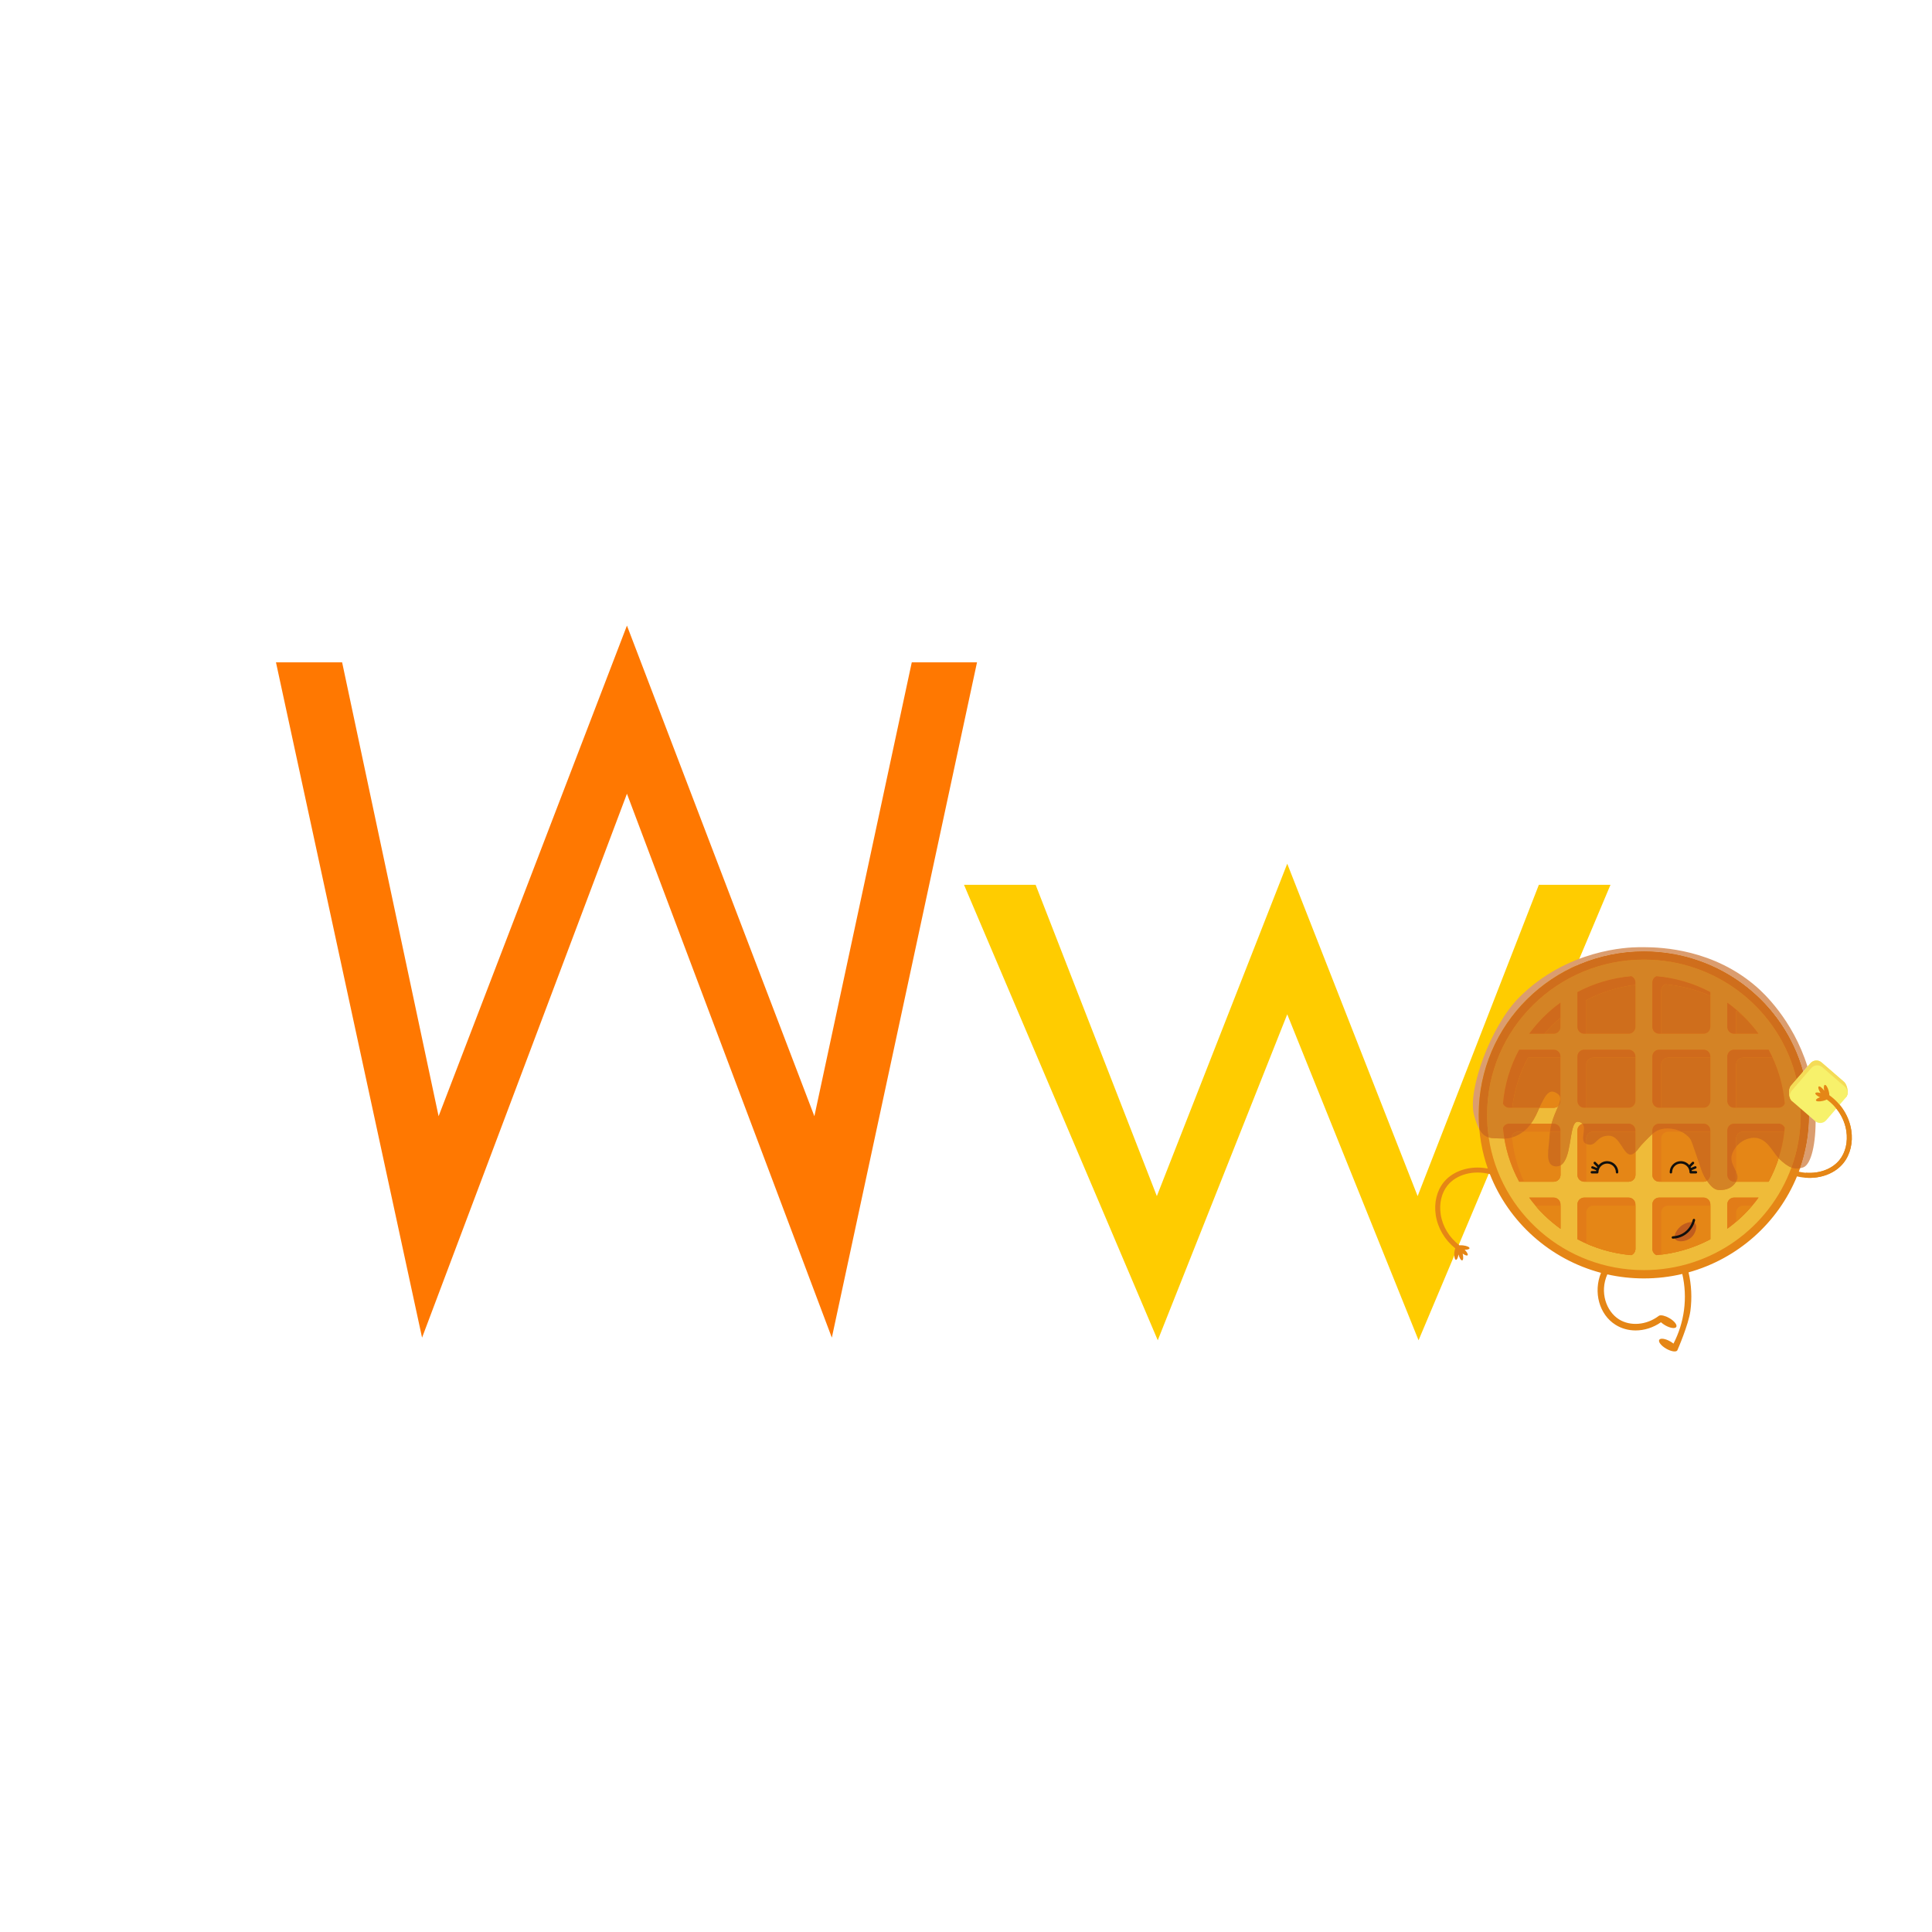 <svg xmlns="http://www.w3.org/2000/svg" xmlns:xlink="http://www.w3.org/1999/xlink" width="1080" zoomAndPan="magnify" viewBox="0 0 810 810" height="1080" preserveAspectRatio="xMidYMid meet" version="1.0"><defs><g/><clipPath id="id1"><path d="M 601.715 398.531 L 776.391 398.531 L 776.391 566.598 L 601.715 566.598 Z M 601.715 398.531 " clip-rule="nonzero"/></clipPath><clipPath id="id2"><path d="M 617 397.105 L 762 397.105 L 762 490 L 617 490 Z M 617 397.105 " clip-rule="nonzero"/></clipPath><clipPath id="id3"><path d="M 756.32 454.508 L 776.391 454.508 L 776.391 494 L 756.32 494 Z M 756.32 454.508 " clip-rule="nonzero"/></clipPath></defs><rect x="-81" width="972" fill="rgb(100%, 100%, 100%)" y="-81" height="972" fill-opacity="1"/><rect x="-81" width="972" fill="rgb(100%, 100%, 100%)" y="-81" height="972" fill-opacity="1"/><g fill="rgb(100%, 47.06%, 0.78%)" fill-opacity="1"><g transform="translate(111.85, 539.628)"><g><path d="M 236.902 21.188 L 297.766 -261.941 L 270.414 -261.941 L 229.582 -71.648 L 151 -277.348 L 72.035 -71.648 L 31.586 -261.941 L 3.852 -261.941 L 65.102 21.188 L 151 -206.855 Z M 236.902 21.188 "/></g></g></g><g fill="rgb(100%, 79.999%, 0%)" fill-opacity="1"><g transform="translate(400.314, 540.362)"><g><path d="M 194.422 21.559 L 274.887 -169.398 L 244.859 -169.398 L 194.039 -38.883 L 139.367 -178.254 L 84.699 -38.883 L 33.879 -169.398 L 3.852 -169.398 L 85.086 21.559 L 139.367 -115.113 Z M 194.422 21.559 "/></g></g></g><g clip-path="url(#id1)"><path fill="rgb(89.799%, 52.55%, 8.629%)" d="M 772.859 487.625 C 769.645 491.621 764.309 493.828 758.613 493.828 C 756.891 493.828 755.133 493.621 753.391 493.203 C 745.398 512.684 728.625 527.703 707.934 533.445 C 709.16 538.754 709.422 544.184 708.707 549.605 C 707.953 555.332 703.289 566.043 703.238 566.129 C 702.758 566.965 700.664 566.656 698.566 565.445 C 696.469 564.23 695.156 562.57 695.637 561.734 C 696.121 560.902 698.211 561.207 700.312 562.422 C 700.789 562.699 701.227 563 701.613 563.309 C 703.891 558.906 705.375 554.184 706.027 549.25 C 706.695 544.176 706.449 539.09 705.309 534.113 C 700.141 535.336 694.75 535.984 689.207 535.984 C 683.934 535.984 678.805 535.398 673.875 534.293 C 670.555 541.781 673.453 549.824 678.793 553.156 C 683.531 556.113 690.242 555.555 695.266 551.824 C 695.34 551.738 695.648 551.566 695.648 551.566 C 696.492 551.246 698.172 551.633 699.863 552.609 C 701.961 553.824 703.273 555.484 702.789 556.32 C 702.309 557.152 700.215 556.848 698.117 555.633 C 697.441 555.242 696.848 554.805 696.367 554.363 C 693.113 556.629 689.375 557.793 685.738 557.793 C 682.773 557.793 679.871 557.023 677.359 555.453 C 670.41 551.117 667.961 541.676 671.227 533.645 C 649.855 527.973 632.559 512.434 624.637 492.258 C 617.785 490.473 610.637 492.336 606.875 497.016 C 604.363 500.141 603.32 504.555 604.016 509.125 C 604.793 514.219 607.641 518.887 611.891 522.109 C 612.332 522.07 612.844 522.074 613.387 522.137 C 614.941 522.305 616.156 522.844 616.102 523.34 C 616.059 523.734 615.207 523.984 614.07 523.977 C 615.059 524.941 615.602 525.93 615.297 526.27 C 615.027 526.57 614.176 526.266 613.234 525.582 C 613.59 527.039 613.508 528.293 613.043 528.414 C 612.562 528.539 611.863 527.434 611.469 525.941 C 611.297 527.246 610.859 528.219 610.418 528.184 C 609.922 528.148 609.613 526.855 609.727 525.297 C 609.785 524.543 609.93 523.867 610.121 523.375 C 605.723 519.844 602.777 514.867 601.949 509.441 C 601.168 504.293 602.367 499.285 605.246 495.703 C 608.461 491.711 613.797 489.504 619.492 489.504 C 620.906 489.504 622.34 489.645 623.77 489.922 C 621.293 482.871 619.949 475.297 619.949 467.414 C 619.949 429.547 650.953 398.848 689.207 398.848 C 727.453 398.848 758.461 429.547 758.461 467.414 C 758.461 475.793 756.941 483.82 754.164 491.242 C 760.801 492.73 767.594 490.836 771.23 486.312 C 773.742 483.191 774.785 478.777 774.09 474.207 C 773.293 468.98 770.32 464.207 765.887 460.98 C 765.457 461.195 764.914 461.398 764.305 461.543 C 762.785 461.91 761.461 461.816 761.344 461.332 C 761.25 460.945 761.965 460.422 763.039 460.043 C 761.781 459.473 760.934 458.727 761.105 458.305 C 761.254 457.93 762.164 457.922 763.277 458.25 C 762.453 457 762.102 455.793 762.5 455.52 C 762.906 455.242 763.941 456.043 764.816 457.312 C 764.535 456.023 764.621 454.965 765.047 454.844 C 765.527 454.711 766.254 455.824 766.676 457.328 C 766.867 458.012 766.957 458.66 766.957 459.176 C 771.926 462.73 775.266 468.051 776.156 473.891 C 776.941 479.039 775.738 484.047 772.859 487.625 " fill-opacity="1" fill-rule="nonzero"/></g><path fill="rgb(93.729%, 73.329%, 22.35%)" d="M 689.207 532.5 C 656.137 532.5 628.777 508.336 624.152 476.871 C 625.867 477.363 627.875 477.211 630.328 477.328 C 630.453 477.332 630.578 477.336 630.707 477.336 C 631.773 483.785 633.906 489.879 636.914 495.438 L 651.398 495.438 C 652.965 495.438 654.246 494.156 654.246 492.59 L 654.246 488.586 C 656.52 487.312 657.441 483.488 658.113 479.664 C 658.934 474.984 659.375 470.297 661.457 470.297 C 661.527 470.297 661.602 470.305 661.676 470.316 C 662.547 470.445 663.121 470.746 663.488 471.168 C 662.254 471.48 661.332 472.605 661.332 473.934 L 661.332 492.59 C 661.332 494.156 662.613 495.438 664.176 495.438 L 682.816 495.438 C 684.383 495.438 685.664 494.156 685.664 492.59 L 685.664 483.031 C 686.906 481.906 686.918 481.219 689.668 478.449 C 690.961 477.148 691.922 476.18 692.746 475.461 L 692.746 492.59 C 692.746 494.156 694.027 495.438 695.594 495.438 L 714.234 495.438 C 714.746 495.438 715.23 495.301 715.648 495.059 C 715.652 495.062 715.656 495.07 715.664 495.074 C 716.996 496.875 718.402 498.773 720.531 498.895 C 720.754 498.906 720.984 498.914 721.219 498.914 C 723.426 498.914 726.109 498.281 727.883 495.438 L 741.496 495.438 C 741.504 495.426 741.508 495.414 741.516 495.398 C 741.52 495.395 741.523 495.387 741.527 495.383 C 741.527 495.375 741.535 495.367 741.539 495.359 C 741.543 495.355 741.543 495.348 741.547 495.34 C 741.551 495.336 741.555 495.328 741.559 495.32 C 741.562 495.316 741.566 495.309 741.57 495.301 C 741.574 495.297 741.574 495.289 741.578 495.285 C 741.582 495.277 741.586 495.27 741.59 495.262 C 741.594 495.258 741.598 495.25 741.598 495.246 C 741.602 495.238 741.605 495.23 741.613 495.223 C 741.613 495.219 741.617 495.211 741.621 495.207 C 741.625 495.199 741.629 495.191 741.633 495.184 C 741.637 495.18 741.637 495.176 741.641 495.172 C 741.645 495.16 741.648 495.152 741.656 495.145 C 741.656 495.141 741.66 495.137 741.66 495.133 C 741.664 495.121 741.668 495.113 741.676 495.105 C 741.676 495.102 741.68 495.098 741.68 495.098 C 741.684 495.086 741.691 495.074 741.695 495.062 C 741.695 495.062 741.699 495.062 741.699 495.059 C 743.297 492.055 744.641 488.891 745.699 485.602 C 745.789 485.695 745.875 485.781 745.965 485.863 C 747.852 487.633 749.445 488.871 751.07 489.48 C 741.941 514.566 717.691 532.5 689.207 532.5 M 695.594 502.098 C 694.027 502.098 692.746 503.383 692.746 504.949 L 692.746 523.605 C 692.746 524.773 693.461 525.781 694.473 526.219 C 702.164 525.551 709.434 523.426 716.004 520.125 C 716.004 520.125 716.008 520.125 716.008 520.121 C 716.02 520.117 716.027 520.113 716.039 520.105 C 716.043 520.105 716.047 520.102 716.055 520.102 C 716.059 520.098 716.066 520.094 716.074 520.09 C 716.082 520.086 716.094 520.082 716.102 520.078 C 716.102 520.074 716.109 520.074 716.113 520.07 C 716.438 519.906 716.758 519.738 717.078 519.57 L 717.078 504.949 C 717.078 503.383 715.797 502.098 714.234 502.098 L 695.594 502.098 M 683.898 526.215 C 683.91 526.219 683.926 526.219 683.938 526.219 C 684.949 525.781 685.664 524.773 685.664 523.605 L 685.664 504.949 C 685.664 503.383 684.383 502.098 682.816 502.098 L 664.176 502.098 C 662.613 502.098 661.332 503.383 661.332 504.949 L 661.332 519.57 C 668.145 523.168 675.746 525.488 683.82 526.207 C 683.82 526.211 683.824 526.211 683.824 526.211 C 683.836 526.211 683.844 526.211 683.855 526.215 C 683.863 526.215 683.867 526.215 683.871 526.215 C 683.879 526.215 683.887 526.215 683.898 526.215 M 727.008 502.098 C 725.441 502.098 724.164 503.383 724.164 504.949 L 724.164 515.164 C 729.199 511.52 733.633 507.105 737.285 502.098 L 727.008 502.098 M 654.246 515.164 L 654.246 504.949 C 654.246 503.383 652.965 502.098 651.398 502.098 L 641.121 502.098 C 641.969 503.262 642.859 504.391 643.789 505.484 C 645.574 507.93 649.098 511.125 650.785 512.457 C 651.902 513.402 653.059 514.305 654.246 515.164 M 650.504 471.086 L 641.871 471.086 C 643.598 468.656 644.348 466.754 645.414 464.422 L 651.398 464.422 C 652.141 464.422 652.812 464.137 653.32 463.672 C 652.523 465.617 651.316 468.051 650.504 471.086 " fill-opacity="1" fill-rule="nonzero"/><path fill="rgb(88.629%, 48.63%, 9.409%)" d="M 682.816 471.086 L 664.176 471.086 C 662.613 471.086 661.332 472.367 661.332 473.934 L 661.332 492.59 C 661.332 494.156 662.613 495.438 664.176 495.438 L 682.816 495.438 C 684.383 495.438 685.664 494.156 685.664 492.59 L 685.664 473.934 C 685.664 472.367 684.383 471.086 682.816 471.086 M 682.816 440.07 L 664.176 440.07 C 662.613 440.07 661.332 441.352 661.332 442.918 L 661.332 461.574 C 661.332 463.141 662.613 464.422 664.176 464.422 L 682.816 464.422 C 684.383 464.422 685.664 463.141 685.664 461.574 L 685.664 442.918 C 685.664 441.352 684.383 440.07 682.816 440.07 M 651.398 440.07 L 636.914 440.07 C 633.211 446.906 630.84 454.555 630.137 462.676 C 630.57 463.699 631.586 464.422 632.762 464.422 L 651.398 464.422 C 652.965 464.422 654.246 463.141 654.246 461.574 L 654.246 442.918 C 654.246 441.352 652.965 440.07 651.398 440.07 M 651.398 502.098 L 641.121 502.098 C 644.777 507.105 649.211 511.52 654.246 515.164 L 654.246 504.949 C 654.246 503.383 652.965 502.098 651.398 502.098 M 682.816 502.098 L 664.176 502.098 C 662.613 502.098 661.332 503.383 661.332 504.949 L 661.332 519.57 C 668.176 523.188 675.824 525.512 683.938 526.219 C 684.949 525.781 685.664 524.773 685.664 523.605 L 685.664 504.949 C 685.664 503.383 684.383 502.098 682.816 502.098 M 651.398 471.086 L 632.762 471.086 C 631.586 471.086 630.57 471.809 630.137 472.832 C 630.84 480.953 633.211 488.598 636.914 495.438 L 651.398 495.438 C 652.965 495.438 654.246 494.156 654.246 492.59 L 654.246 473.934 C 654.246 472.367 652.965 471.086 651.398 471.086 M 641.121 433.406 L 651.398 433.406 C 652.965 433.406 654.246 432.125 654.246 430.559 L 654.246 420.344 C 649.211 423.988 644.777 428.402 641.121 433.406 M 683.938 409.285 C 675.824 409.996 668.176 412.32 661.332 415.938 L 661.332 430.559 C 661.332 432.125 662.613 433.406 664.176 433.406 L 682.816 433.406 C 684.383 433.406 685.664 432.125 685.664 430.559 L 685.664 411.902 C 685.664 410.734 684.949 409.727 683.938 409.285 M 714.234 502.098 L 695.594 502.098 C 694.027 502.098 692.746 503.383 692.746 504.949 L 692.746 523.605 C 692.746 524.773 693.461 525.781 694.473 526.219 C 702.586 525.512 710.234 523.188 717.078 519.57 L 717.078 504.949 C 717.078 503.383 715.797 502.098 714.234 502.098 M 714.234 440.07 L 695.594 440.07 C 694.027 440.07 692.746 441.352 692.746 442.918 L 692.746 461.574 C 692.746 463.141 694.027 464.422 695.594 464.422 L 714.234 464.422 C 715.797 464.422 717.078 463.141 717.078 461.574 L 717.078 442.918 C 717.078 441.352 715.797 440.07 714.234 440.07 M 727.008 433.406 L 737.285 433.406 C 733.633 428.402 729.199 423.988 724.164 420.344 L 724.164 430.559 C 724.164 432.125 725.441 433.406 727.008 433.406 M 727.008 464.422 L 745.648 464.422 C 746.824 464.422 747.84 463.699 748.27 462.676 C 747.57 454.555 745.199 446.906 741.496 440.07 L 727.008 440.07 C 725.441 440.07 724.164 441.352 724.164 442.918 L 724.164 461.574 C 724.164 463.141 725.441 464.422 727.008 464.422 M 714.234 471.086 L 695.594 471.086 C 694.027 471.086 692.746 472.367 692.746 473.934 L 692.746 492.59 C 692.746 494.156 694.027 495.438 695.594 495.438 L 714.234 495.438 C 715.797 495.438 717.078 494.156 717.078 492.59 L 717.078 473.934 C 717.078 472.367 715.797 471.086 714.234 471.086 M 692.746 411.902 L 692.746 430.559 C 692.746 432.125 694.027 433.406 695.594 433.406 L 714.234 433.406 C 715.797 433.406 717.078 432.125 717.078 430.559 L 717.078 415.938 C 710.234 412.32 702.586 409.996 694.473 409.285 C 693.461 409.727 692.746 410.734 692.746 411.902 M 745.648 471.086 L 727.008 471.086 C 725.441 471.086 724.164 472.367 724.164 473.934 L 724.164 492.59 C 724.164 494.156 725.441 495.438 727.008 495.438 L 741.496 495.438 C 745.199 488.598 747.57 480.953 748.27 472.832 C 747.84 471.809 746.824 471.086 745.648 471.086 M 727.008 502.098 L 737.285 502.098 C 733.633 507.105 729.199 511.52 724.164 515.164 L 724.164 504.949 C 724.164 503.383 725.441 502.098 727.008 502.098 " fill-opacity="1" fill-rule="nonzero"/><path fill="rgb(89.799%, 52.55%, 8.629%)" d="M 685.664 523.605 L 685.664 505.484 L 667.898 505.484 C 666.332 505.484 665.051 506.77 665.051 508.332 L 665.051 521.371 C 670.906 523.961 677.262 525.637 683.938 526.219 C 684.949 525.781 685.664 524.773 685.664 523.605 M 665.051 433.406 L 682.816 433.406 C 684.383 433.406 685.664 432.125 685.664 430.559 L 685.664 412.883 C 678.289 413.777 671.332 416.004 665.051 419.32 L 665.051 433.406 M 667.898 443.453 C 666.332 443.453 665.051 444.734 665.051 446.305 L 665.051 464.422 L 682.816 464.422 C 684.383 464.422 685.664 463.141 685.664 461.574 L 685.664 443.453 L 667.898 443.453 M 685.664 492.59 L 685.664 474.469 L 667.898 474.469 C 666.332 474.469 665.051 475.75 665.051 477.316 L 665.051 495.438 L 682.816 495.438 C 684.383 495.438 685.664 494.156 685.664 492.59 M 654.246 505.484 L 643.789 505.484 C 645.633 508.012 649.328 511.336 650.945 512.582 C 652.016 513.48 653.113 514.344 654.246 515.164 L 654.246 505.484 M 651.398 495.438 C 652.965 495.438 654.246 494.156 654.246 492.59 L 654.246 474.469 L 636.48 474.469 C 635.305 474.469 634.293 475.191 633.859 476.215 C 634.449 483.023 636.211 489.492 638.945 495.438 L 651.398 495.438 M 651.398 464.422 C 652.965 464.422 654.246 463.141 654.246 461.574 L 654.246 443.453 L 640.633 443.453 C 637.184 449.832 634.891 456.91 634.027 464.422 L 651.398 464.422 M 647.516 433.406 L 651.398 433.406 C 652.965 433.406 654.246 432.125 654.246 430.559 L 654.246 426.656 C 651.824 428.723 649.574 430.984 647.516 433.406 M 730.727 443.453 C 729.164 443.453 727.883 444.734 727.883 446.305 L 727.883 464.422 L 745.648 464.422 C 746.824 464.422 747.84 463.699 748.27 462.676 C 747.684 455.871 745.918 449.398 743.184 443.453 L 730.727 443.453 M 734.613 505.484 L 730.727 505.484 C 729.164 505.484 727.883 506.77 727.883 508.332 L 727.883 512.234 C 730.305 510.172 732.555 507.91 734.613 505.484 M 727.883 433.406 L 737.285 433.406 C 735.441 430.883 733.398 428.508 731.184 426.309 C 730.113 425.414 729.016 424.547 727.883 423.727 L 727.883 433.406 M 699.312 474.469 C 697.746 474.469 696.469 475.75 696.469 477.316 L 696.469 495.438 L 714.234 495.438 C 715.797 495.438 717.078 494.156 717.078 492.59 L 717.078 474.469 L 699.312 474.469 M 717.078 505.484 L 699.312 505.484 C 697.746 505.484 696.469 506.77 696.469 508.332 L 696.469 526.008 C 703.84 525.117 710.797 522.891 717.078 519.57 L 717.078 505.484 M 730.727 474.469 C 729.164 474.469 727.883 475.75 727.883 477.316 L 727.883 495.438 L 741.496 495.438 C 744.945 489.062 747.238 481.98 748.105 474.469 L 730.727 474.469 M 699.312 443.453 C 697.746 443.453 696.469 444.734 696.469 446.305 L 696.469 464.422 L 714.234 464.422 C 715.797 464.422 717.078 463.141 717.078 461.574 L 717.078 443.453 L 699.312 443.453 M 698.191 412.672 C 704.867 413.254 711.223 414.934 717.078 417.523 L 717.078 430.559 C 717.078 432.125 715.797 433.406 714.234 433.406 L 696.469 433.406 L 696.469 415.289 C 696.469 414.121 697.18 413.109 698.191 412.672 " fill-opacity="1" fill-rule="nonzero"/><path fill="rgb(75.69%, 36.469%, 11.76%)" d="M 702.32 519.488 C 701.398 518.086 703.086 515.184 705.125 513.758 C 706.742 512.625 709.543 511.758 710.66 512.934 C 711.82 514.156 710.852 517.246 709.016 518.852 C 706.914 520.684 703.266 520.93 702.32 519.488 " fill-opacity="1" fill-rule="nonzero"/><path fill="rgb(6.27%, 5.879%, 5.099%)" d="M 710.305 511.016 C 710.035 510.953 709.758 511.121 709.695 511.395 C 709.457 512.395 708.637 514.906 706.191 516.66 C 704.41 517.934 702.57 518.258 701.344 518.309 C 701.062 518.32 700.848 518.559 700.859 518.84 C 700.867 519.113 701.094 519.324 701.363 519.324 L 701.387 519.324 C 702.75 519.27 704.797 518.902 706.781 517.484 C 709.508 515.535 710.418 512.738 710.684 511.629 C 710.746 511.355 710.578 511.082 710.305 511.016 Z M 673.805 486.816 C 672.379 486.816 671.102 487.465 670.246 488.48 L 668.977 487.211 C 668.777 487.012 668.457 487.012 668.258 487.211 C 668.059 487.41 668.059 487.73 668.258 487.93 L 669.668 489.34 C 669.617 489.449 669.562 489.555 669.516 489.664 L 667.828 488.973 C 667.57 488.867 667.273 488.992 667.168 489.25 C 667.059 489.512 667.188 489.809 667.445 489.914 L 669.227 490.641 C 669.207 490.754 669.188 490.859 669.176 490.973 L 667.387 490.973 C 667.109 490.973 666.883 491.199 666.883 491.48 C 666.883 491.762 667.109 491.988 667.387 491.988 L 669.57 491.988 L 669.613 491.984 L 669.656 491.988 C 669.934 491.988 670.16 491.762 670.16 491.48 C 670.16 489.469 671.797 487.832 673.805 487.832 C 675.816 487.832 677.453 489.469 677.453 491.48 C 677.453 491.762 677.68 491.988 677.961 491.988 C 678.238 491.988 678.469 491.762 678.469 491.48 C 678.469 488.91 676.375 486.816 673.805 486.816 Z M 711.531 491.48 C 711.531 491.762 711.301 491.988 711.023 491.988 L 708.84 491.988 C 708.559 491.988 708.332 491.762 708.332 491.48 C 708.332 489.469 706.695 487.832 704.684 487.832 C 702.672 487.832 701.039 489.469 701.039 491.48 C 701.039 491.762 700.812 491.988 700.531 491.988 C 700.25 491.988 700.023 491.762 700.023 491.48 C 700.023 488.91 702.113 486.816 704.684 486.816 C 706.094 486.816 707.352 487.445 708.211 488.438 L 709.434 487.211 C 709.633 487.012 709.953 487.012 710.152 487.211 C 710.348 487.41 710.348 487.73 710.152 487.93 L 708.797 489.285 C 708.855 489.398 708.91 489.516 708.965 489.637 L 710.582 488.973 C 710.84 488.867 711.137 488.992 711.242 489.25 C 711.348 489.512 711.223 489.809 710.965 489.914 L 709.262 490.613 C 709.285 490.73 709.305 490.852 709.316 490.973 L 711.023 490.973 C 711.301 490.973 711.531 491.199 711.531 491.48 " fill-opacity="1" fill-rule="nonzero"/><g clip-path="url(#id2)"><path fill="rgb(85.88%, 61.569%, 43.529%)" d="M 754.688 489.789 C 757.133 482.777 758.461 475.25 758.461 467.414 C 758.461 467.102 758.461 466.785 758.457 466.469 L 760.668 467.992 C 760.832 468.137 761.008 468.258 761.191 468.363 C 761.414 479.113 759.43 488.312 755.965 489.457 C 755.523 489.605 755.098 489.715 754.688 489.789 M 620.211 473.438 C 619.402 471.992 618.656 469.988 617.938 467.219 C 615.309 457.062 624.918 430.238 636.848 418.242 C 657.098 397.887 682.719 397.172 686.844 397.125 C 687.379 397.117 688.09 397.105 688.953 397.105 C 697.051 397.105 718.602 398.117 736.57 413.855 C 738.844 415.848 751.539 427.211 757.805 447.191 L 756.012 449.27 C 747.977 420.207 721.109 398.848 689.207 398.848 C 650.953 398.848 619.949 429.547 619.949 467.414 C 619.949 469.445 620.035 471.453 620.211 473.438 " fill-opacity="1" fill-rule="nonzero"/></g><path fill="rgb(81.18%, 43.14%, 10.979%)" d="M 753.395 489.91 C 752.594 489.91 751.828 489.762 751.07 489.48 C 753.578 482.59 754.945 475.16 754.945 467.414 C 754.945 466.27 754.914 465.125 754.855 463.992 L 758.457 466.469 C 758.461 466.785 758.461 467.102 758.461 467.414 C 758.461 475.25 757.133 482.777 754.688 489.789 C 754.242 489.871 753.812 489.91 753.395 489.91 M 624.152 476.871 C 622.645 476.434 621.363 475.5 620.211 473.438 C 620.035 471.453 619.949 469.445 619.949 467.414 C 619.949 429.547 650.953 398.848 689.207 398.848 C 721.109 398.848 747.977 420.207 756.012 449.27 L 753.211 452.508 C 746.406 423.746 720.332 402.328 689.207 402.328 C 652.898 402.328 623.465 431.469 623.465 467.414 C 623.465 470.625 623.699 473.785 624.152 476.871 " fill-opacity="1" fill-rule="nonzero"/><path fill="rgb(83.139%, 51.369%, 14.51%)" d="M 721.219 498.914 C 720.984 498.914 720.754 498.906 720.531 498.895 C 718.402 498.773 716.996 496.875 715.664 495.074 C 715.656 495.07 715.652 495.062 715.648 495.059 C 716.5 494.562 717.078 493.641 717.078 492.59 L 717.078 473.934 C 717.078 472.367 715.797 471.086 714.234 471.086 L 695.594 471.086 C 694.027 471.086 692.746 472.367 692.746 473.934 L 692.746 475.461 C 691.922 476.18 690.961 477.148 689.668 478.449 C 686.918 481.219 686.906 481.906 685.664 483.031 L 685.664 473.934 C 685.664 472.367 684.383 471.086 682.816 471.086 L 664.176 471.086 C 663.938 471.086 663.711 471.113 663.488 471.168 C 663.121 470.746 662.547 470.445 661.676 470.316 C 661.602 470.305 661.527 470.297 661.457 470.297 C 659.375 470.297 658.934 474.984 658.113 479.664 C 657.441 483.488 656.52 487.312 654.246 488.586 L 654.246 473.934 C 654.246 472.367 652.965 471.086 651.398 471.086 L 650.504 471.086 C 651.316 468.051 652.523 465.617 653.32 463.672 C 653.891 463.148 654.246 462.402 654.246 461.574 L 654.246 442.918 C 654.246 441.352 652.965 440.07 651.398 440.07 L 636.914 440.07 C 633.211 446.906 630.84 454.555 630.137 462.676 C 630.57 463.699 631.586 464.422 632.762 464.422 L 645.414 464.422 C 644.348 466.754 643.598 468.656 641.871 471.086 L 632.762 471.086 C 631.586 471.086 630.57 471.809 630.137 472.832 C 630.27 474.352 630.461 475.852 630.707 477.336 C 630.578 477.336 630.453 477.332 630.328 477.328 C 627.875 477.211 625.867 477.363 624.152 476.871 C 623.699 473.785 623.465 470.625 623.465 467.414 C 623.465 431.469 652.898 402.328 689.207 402.328 C 720.332 402.328 746.406 423.746 753.211 452.508 L 750.895 455.195 C 750.352 455.82 750.082 456.945 750.082 458.094 C 750.082 459.449 750.457 460.832 751.195 461.473 L 754.855 463.992 C 754.914 465.125 754.945 466.27 754.945 467.414 C 754.945 475.16 753.578 482.59 751.07 489.48 C 749.445 488.871 747.852 487.633 745.965 485.863 C 745.875 485.781 745.789 485.695 745.699 485.602 C 747.016 481.52 747.891 477.246 748.27 472.832 C 747.84 471.809 746.824 471.086 745.648 471.086 L 727.008 471.086 C 725.441 471.086 724.164 472.367 724.164 473.934 L 724.164 492.59 C 724.164 494.156 725.441 495.438 727.008 495.438 L 727.883 495.438 C 726.109 498.281 723.426 498.914 721.219 498.914 M 727.883 464.422 L 745.648 464.422 C 746.824 464.422 747.84 463.699 748.27 462.676 C 748.27 462.664 748.27 462.648 748.266 462.633 C 748.266 462.629 748.266 462.621 748.266 462.617 C 748.266 462.609 748.266 462.598 748.266 462.59 C 748.262 462.582 748.262 462.578 748.262 462.57 C 748.262 462.562 748.262 462.555 748.262 462.547 C 748.258 462.539 748.258 462.531 748.258 462.527 C 748.258 462.516 748.254 462.512 748.254 462.504 C 748.254 462.496 748.254 462.488 748.254 462.48 C 748.254 462.473 748.254 462.469 748.25 462.461 C 748.25 462.43 748.246 462.398 748.242 462.367 C 748.242 462.363 748.242 462.359 748.242 462.355 C 748.242 462.344 748.242 462.332 748.238 462.32 C 748.238 462.32 748.238 462.316 748.238 462.316 C 747.496 454.328 745.141 446.805 741.496 440.07 L 727.008 440.07 C 725.441 440.07 724.164 441.352 724.164 442.918 L 724.164 461.574 C 724.164 463.141 725.441 464.422 727.008 464.422 L 727.883 464.422 M 696.469 464.422 L 714.234 464.422 C 715.797 464.422 717.078 463.141 717.078 461.574 L 717.078 442.918 C 717.078 441.352 715.797 440.07 714.234 440.07 L 695.594 440.07 C 694.027 440.07 692.746 441.352 692.746 442.918 L 692.746 461.574 C 692.746 463.141 694.027 464.422 695.594 464.422 L 696.469 464.422 M 665.051 464.422 L 682.816 464.422 C 684.383 464.422 685.664 463.141 685.664 461.574 L 685.664 442.918 C 685.664 441.352 684.383 440.07 682.816 440.07 L 664.176 440.07 C 662.613 440.07 661.332 441.352 661.332 442.918 L 661.332 461.574 C 661.332 463.141 662.613 464.422 664.176 464.422 L 665.051 464.422 M 727.883 433.406 L 737.285 433.406 C 737.281 433.398 737.273 433.387 737.266 433.379 C 737.266 433.375 737.262 433.375 737.262 433.371 C 733.609 428.379 729.188 423.98 724.164 420.344 L 724.164 430.559 C 724.164 432.125 725.441 433.406 727.008 433.406 L 727.883 433.406 M 696.469 433.406 L 714.234 433.406 C 715.797 433.406 717.078 432.125 717.078 430.559 L 717.078 415.938 C 710.234 412.32 702.586 409.996 694.473 409.285 C 693.461 409.727 692.746 410.734 692.746 411.902 L 692.746 430.559 C 692.746 432.125 694.027 433.406 695.594 433.406 L 696.469 433.406 M 665.051 433.406 L 682.816 433.406 C 684.383 433.406 685.664 432.125 685.664 430.559 L 685.664 411.902 C 685.664 410.734 684.949 409.727 683.938 409.285 C 675.824 409.996 668.176 412.32 661.332 415.938 L 661.332 430.559 C 661.332 432.125 662.613 433.406 664.176 433.406 L 665.051 433.406 M 647.516 433.406 L 651.398 433.406 C 652.965 433.406 654.246 432.125 654.246 430.559 L 654.246 420.344 C 649.211 423.988 644.777 428.402 641.121 433.406 L 647.516 433.406 " fill-opacity="1" fill-rule="nonzero"/><path fill="rgb(81.18%, 41.57%, 10.979%)" d="M 727.883 495.438 L 727.008 495.438 C 725.441 495.438 724.164 494.156 724.164 492.59 L 724.164 473.934 C 724.164 472.367 725.441 471.086 727.008 471.086 L 745.648 471.086 C 746.824 471.086 747.84 471.809 748.27 472.832 C 747.891 477.246 747.016 481.52 745.699 485.602 C 746.848 482.027 747.664 478.305 748.105 474.469 L 730.727 474.469 C 729.164 474.469 727.883 475.75 727.883 477.316 L 727.883 480.801 C 727.082 481.793 726.473 482.91 726.125 484.066 C 725.289 486.836 726.957 489.105 727.883 491.273 L 727.883 495.438 M 665.051 479.574 C 662.07 478.332 665.324 473.27 663.488 471.168 C 663.711 471.113 663.938 471.086 664.176 471.086 L 682.816 471.086 C 684.383 471.086 685.664 472.367 685.664 473.934 L 685.664 474.469 L 667.898 474.469 C 666.332 474.469 665.051 475.75 665.051 477.316 L 665.051 479.574 M 630.789 477.336 C 630.762 477.336 630.734 477.336 630.707 477.336 C 630.461 475.852 630.27 474.352 630.137 472.832 C 630.57 471.809 631.586 471.086 632.762 471.086 L 641.871 471.086 C 641.727 471.289 641.574 471.496 641.414 471.711 C 640.645 472.73 639.699 473.668 638.637 474.469 L 636.48 474.469 C 635.305 474.469 634.293 475.191 633.859 476.215 C 633.875 476.434 633.898 476.652 633.918 476.871 C 632.883 477.172 631.824 477.336 630.789 477.336 M 692.746 475.461 L 692.746 473.934 C 692.746 472.367 694.027 471.086 695.594 471.086 L 714.234 471.086 C 715.797 471.086 717.078 472.367 717.078 473.934 L 717.078 474.469 L 704.883 474.469 C 703.109 473.586 701.098 473.105 699.141 473.105 C 697.633 473.105 696.156 473.391 694.855 474.004 C 694.156 474.332 693.508 474.793 692.746 475.461 M 654.246 474.469 L 649.832 474.469 C 649.988 473.266 650.223 472.137 650.504 471.086 L 651.398 471.086 C 652.965 471.086 654.246 472.367 654.246 473.934 L 654.246 474.469 M 727.883 464.422 L 727.008 464.422 C 725.441 464.422 724.164 463.141 724.164 461.574 L 724.164 442.918 C 724.164 441.352 725.441 440.07 727.008 440.07 L 741.496 440.07 C 745.141 446.805 747.496 454.328 748.238 462.316 C 747.621 455.645 745.871 449.293 743.184 443.453 L 730.727 443.453 C 729.164 443.453 727.883 444.734 727.883 446.305 L 727.883 464.422 M 696.469 464.422 L 695.594 464.422 C 694.027 464.422 692.746 463.141 692.746 461.574 L 692.746 442.918 C 692.746 441.352 694.027 440.07 695.594 440.07 L 714.234 440.07 C 715.797 440.07 717.078 441.352 717.078 442.918 L 717.078 443.453 L 699.312 443.453 C 697.746 443.453 696.469 444.734 696.469 446.305 L 696.469 464.422 M 665.051 464.422 L 664.176 464.422 C 662.613 464.422 661.332 463.141 661.332 461.574 L 661.332 442.918 C 661.332 441.352 662.613 440.07 664.176 440.07 L 682.816 440.07 C 684.383 440.07 685.664 441.352 685.664 442.918 L 685.664 443.453 L 667.898 443.453 C 666.332 443.453 665.051 444.734 665.051 446.305 L 665.051 464.422 M 634.027 464.422 L 632.762 464.422 C 631.586 464.422 630.57 463.699 630.137 462.676 C 630.84 454.555 633.211 446.906 636.914 440.07 L 651.398 440.07 C 652.965 440.07 654.246 441.352 654.246 442.918 L 654.246 443.453 L 640.633 443.453 C 637.184 449.832 634.891 456.91 634.027 464.422 M 748.266 462.633 C 748.266 462.629 748.266 462.625 748.266 462.617 C 748.266 462.621 748.266 462.629 748.266 462.633 M 748.266 462.59 C 748.262 462.582 748.262 462.574 748.262 462.57 C 748.262 462.578 748.262 462.582 748.266 462.59 M 748.262 462.547 C 748.258 462.539 748.258 462.531 748.258 462.527 C 748.258 462.531 748.258 462.539 748.262 462.547 M 748.254 462.504 C 748.254 462.496 748.254 462.488 748.254 462.48 C 748.254 462.488 748.254 462.496 748.254 462.504 M 748.25 462.461 C 748.25 462.43 748.246 462.398 748.242 462.367 C 748.246 462.398 748.25 462.43 748.25 462.461 M 748.242 462.355 C 748.242 462.344 748.242 462.332 748.238 462.32 C 748.242 462.332 748.242 462.344 748.242 462.355 M 737.285 433.406 C 737.281 433.398 737.273 433.387 737.266 433.379 C 737.273 433.387 737.281 433.398 737.285 433.406 M 727.883 433.406 L 727.008 433.406 C 725.441 433.406 724.164 432.125 724.164 430.559 L 724.164 420.344 C 729.188 423.98 733.609 428.379 737.262 433.371 C 735.422 430.859 733.391 428.5 731.184 426.309 C 730.113 425.414 729.016 424.547 727.883 423.727 L 727.883 433.406 M 696.469 433.406 L 695.594 433.406 C 694.027 433.406 692.746 432.125 692.746 430.559 L 692.746 411.902 C 692.746 410.734 693.461 409.727 694.473 409.285 C 702.586 409.996 710.234 412.32 717.078 415.938 L 717.078 417.523 C 711.223 414.934 704.867 413.254 698.191 412.672 C 697.18 413.109 696.469 414.121 696.469 415.289 L 696.469 433.406 M 665.051 433.406 L 664.176 433.406 C 662.613 433.406 661.332 432.125 661.332 430.559 L 661.332 415.938 C 668.176 412.32 675.824 409.996 683.938 409.285 C 684.949 409.727 685.664 410.734 685.664 411.902 L 685.664 412.883 C 678.289 413.777 671.332 416.004 665.051 419.32 L 665.051 433.406 M 647.516 433.406 L 641.121 433.406 C 644.777 428.402 649.211 423.988 654.246 420.344 L 654.246 426.656 C 651.824 428.723 649.574 430.984 647.516 433.406 " fill-opacity="1" fill-rule="nonzero"/><path fill="rgb(81.18%, 43.14%, 10.979%)" d="M 727.883 495.438 L 727.883 491.273 C 728.477 492.668 728.766 494.023 727.883 495.438 M 715.648 495.059 C 713.84 492.609 713.355 490.684 711.188 484.293 C 709.758 480.082 709.035 477.965 708.578 477.391 C 707.613 476.18 706.328 475.191 704.883 474.469 L 717.078 474.469 L 717.078 492.59 C 717.078 493.641 716.5 494.562 715.648 495.059 M 652.496 489.031 C 652.355 489.031 652.215 489.023 652.062 489.008 C 647.516 488.559 649.367 481.672 649.672 476.203 C 649.707 475.609 649.758 475.031 649.832 474.469 L 654.246 474.469 L 654.246 488.586 C 653.734 488.875 653.156 489.031 652.496 489.031 M 745.699 485.602 C 743.074 482.891 740.789 477.016 735.398 477.016 C 734.637 477.016 733.816 477.133 732.922 477.391 C 730.934 477.969 729.164 479.223 727.883 480.801 L 727.883 477.316 C 727.883 475.75 729.164 474.469 730.727 474.469 L 748.105 474.469 C 747.664 478.305 746.848 482.027 745.699 485.602 M 683.605 484.09 C 680.582 484.09 679.172 476.277 674.668 476.156 C 674.586 476.156 674.508 476.152 674.426 476.152 C 672.074 476.152 670.797 477.102 669.773 478.047 C 668.75 478.996 667.98 479.941 666.645 479.941 C 666.191 479.941 665.672 479.832 665.051 479.574 L 665.051 477.316 C 665.051 475.75 666.332 474.469 667.898 474.469 L 685.664 474.469 L 685.664 483.031 C 685.535 483.148 685.398 483.266 685.238 483.395 C 684.637 483.879 684.102 484.09 683.605 484.09 M 633.918 476.871 C 633.898 476.652 633.875 476.434 633.859 476.215 C 634.293 475.191 635.305 474.469 636.48 474.469 L 638.637 474.469 C 637.219 475.547 635.594 476.387 633.918 476.871 M 745.648 464.422 L 727.883 464.422 L 727.883 446.305 C 727.883 444.734 729.164 443.453 730.727 443.453 L 743.184 443.453 C 745.871 449.293 747.621 455.645 748.238 462.316 C 748.238 462.316 748.238 462.32 748.238 462.32 C 748.242 462.332 748.242 462.344 748.242 462.355 C 748.242 462.359 748.242 462.363 748.242 462.367 C 748.246 462.398 748.25 462.43 748.25 462.461 C 748.254 462.469 748.254 462.473 748.254 462.48 C 748.254 462.488 748.254 462.496 748.254 462.504 C 748.254 462.512 748.258 462.516 748.258 462.527 C 748.258 462.531 748.258 462.539 748.262 462.547 C 748.262 462.555 748.262 462.562 748.262 462.57 C 748.262 462.574 748.262 462.582 748.266 462.59 C 748.266 462.598 748.266 462.609 748.266 462.617 C 748.266 462.625 748.266 462.629 748.266 462.633 C 748.27 462.648 748.27 462.664 748.27 462.676 C 747.84 463.699 746.824 464.422 745.648 464.422 M 714.234 464.422 L 696.469 464.422 L 696.469 446.305 C 696.469 444.734 697.746 443.453 699.312 443.453 L 717.078 443.453 L 717.078 461.574 C 717.078 463.141 715.797 464.422 714.234 464.422 M 682.816 464.422 L 665.051 464.422 L 665.051 446.305 C 665.051 444.734 666.332 443.453 667.898 443.453 L 685.664 443.453 L 685.664 461.574 C 685.664 463.141 684.383 464.422 682.816 464.422 M 645.414 464.422 L 634.027 464.422 C 634.891 456.91 637.184 449.832 640.633 443.453 L 654.246 443.453 L 654.246 461.574 C 654.246 462.402 653.891 463.148 653.32 463.672 C 654.371 461.105 654.707 459.383 652.5 458.23 C 651.977 457.957 651.391 457.648 650.723 457.648 C 649.758 457.648 648.621 458.305 647.281 460.703 C 646.496 462.109 645.918 463.312 645.414 464.422 M 737.285 433.406 L 727.883 433.406 L 727.883 423.727 C 729.016 424.547 730.113 425.414 731.184 426.309 C 733.391 428.5 735.422 430.859 737.262 433.371 C 737.262 433.375 737.266 433.375 737.266 433.379 C 737.273 433.387 737.281 433.398 737.285 433.406 M 714.234 433.406 L 696.469 433.406 L 696.469 415.289 C 696.469 414.121 697.18 413.109 698.191 412.672 C 704.867 413.254 711.223 414.934 717.078 417.523 L 717.078 430.559 C 717.078 432.125 715.797 433.406 714.234 433.406 M 682.816 433.406 L 665.051 433.406 L 665.051 419.32 C 671.332 416.004 678.289 413.777 685.664 412.883 L 685.664 430.559 C 685.664 432.125 684.383 433.406 682.816 433.406 M 651.398 433.406 L 647.516 433.406 C 649.574 430.984 651.824 428.723 654.246 426.656 L 654.246 430.559 C 654.246 432.125 652.965 433.406 651.398 433.406 " fill-opacity="1" fill-rule="nonzero"/><path fill="rgb(96.86%, 94.51%, 41.959%)" d="M 760.668 467.992 L 751.195 461.473 C 749.828 460.293 749.711 456.562 750.895 455.195 L 759.055 445.746 C 760.234 444.379 762.316 444.227 763.684 445.41 L 773.121 453.574 C 774.488 454.758 775.227 458.5 774.047 459.867 L 765.297 467.656 C 764.117 469.023 762.035 469.176 760.668 467.992 " fill-opacity="1" fill-rule="nonzero"/><path fill="rgb(95.689%, 85.88%, 34.119%)" d="M 762.812 468.789 C 762.051 468.789 761.289 468.527 760.668 467.992 L 754.855 463.992 L 751.195 461.473 C 750.457 460.832 750.082 459.449 750.082 458.094 C 750.082 456.945 750.352 455.82 750.895 455.195 L 759.055 445.746 C 759.699 444.996 760.617 444.613 761.539 444.613 C 762.301 444.613 763.062 444.875 763.684 445.41 L 773.121 453.574 C 774.012 454.348 774.637 456.203 774.637 457.781 C 774.637 458.625 774.457 459.391 774.047 459.867 L 770.863 462.699 L 769.305 464.09 L 765.297 467.656 C 764.652 468.406 763.734 468.789 762.812 468.789 " fill-opacity="1" fill-rule="nonzero"/><path fill="rgb(96.86%, 94.51%, 41.959%)" d="M 761.008 470.027 L 751.566 461.855 C 750.203 460.676 750.051 458.59 751.23 457.227 L 759.391 447.777 C 760.57 446.41 762.652 446.258 764.02 447.441 L 773.461 455.605 C 774.824 456.789 774.977 458.875 773.797 460.242 L 765.637 469.688 C 764.457 471.055 762.371 471.207 761.008 470.027 " fill-opacity="1" fill-rule="nonzero"/><g clip-path="url(#id3)"><path fill="rgb(89.799%, 52.55%, 8.629%)" d="M 772.859 487.625 C 769.645 491.621 764.309 493.828 758.613 493.828 C 757.934 493.828 757.254 493.793 756.566 493.73 C 756.785 493.051 756.992 492.371 757.191 491.688 C 762.793 492.09 768.148 490.148 771.23 486.312 C 773.742 483.191 774.785 478.777 774.09 474.207 C 773.293 468.98 770.32 464.207 765.887 460.98 C 765.457 461.195 764.914 461.398 764.305 461.543 C 762.785 461.91 761.461 461.816 761.344 461.332 C 761.25 460.945 761.965 460.422 763.039 460.043 C 761.781 459.473 760.934 458.727 761.105 458.305 C 761.254 457.93 762.164 457.922 763.277 458.25 C 762.453 457 762.102 455.793 762.5 455.52 C 762.906 455.242 763.941 456.043 764.816 457.312 C 764.535 456.023 764.621 454.965 765.047 454.844 C 765.527 454.711 766.254 455.824 766.676 457.328 C 766.867 458.012 766.957 458.66 766.957 459.176 C 771.926 462.73 775.266 468.051 776.156 473.891 C 776.941 479.039 775.738 484.047 772.859 487.625 " fill-opacity="1" fill-rule="nonzero"/></g></svg>